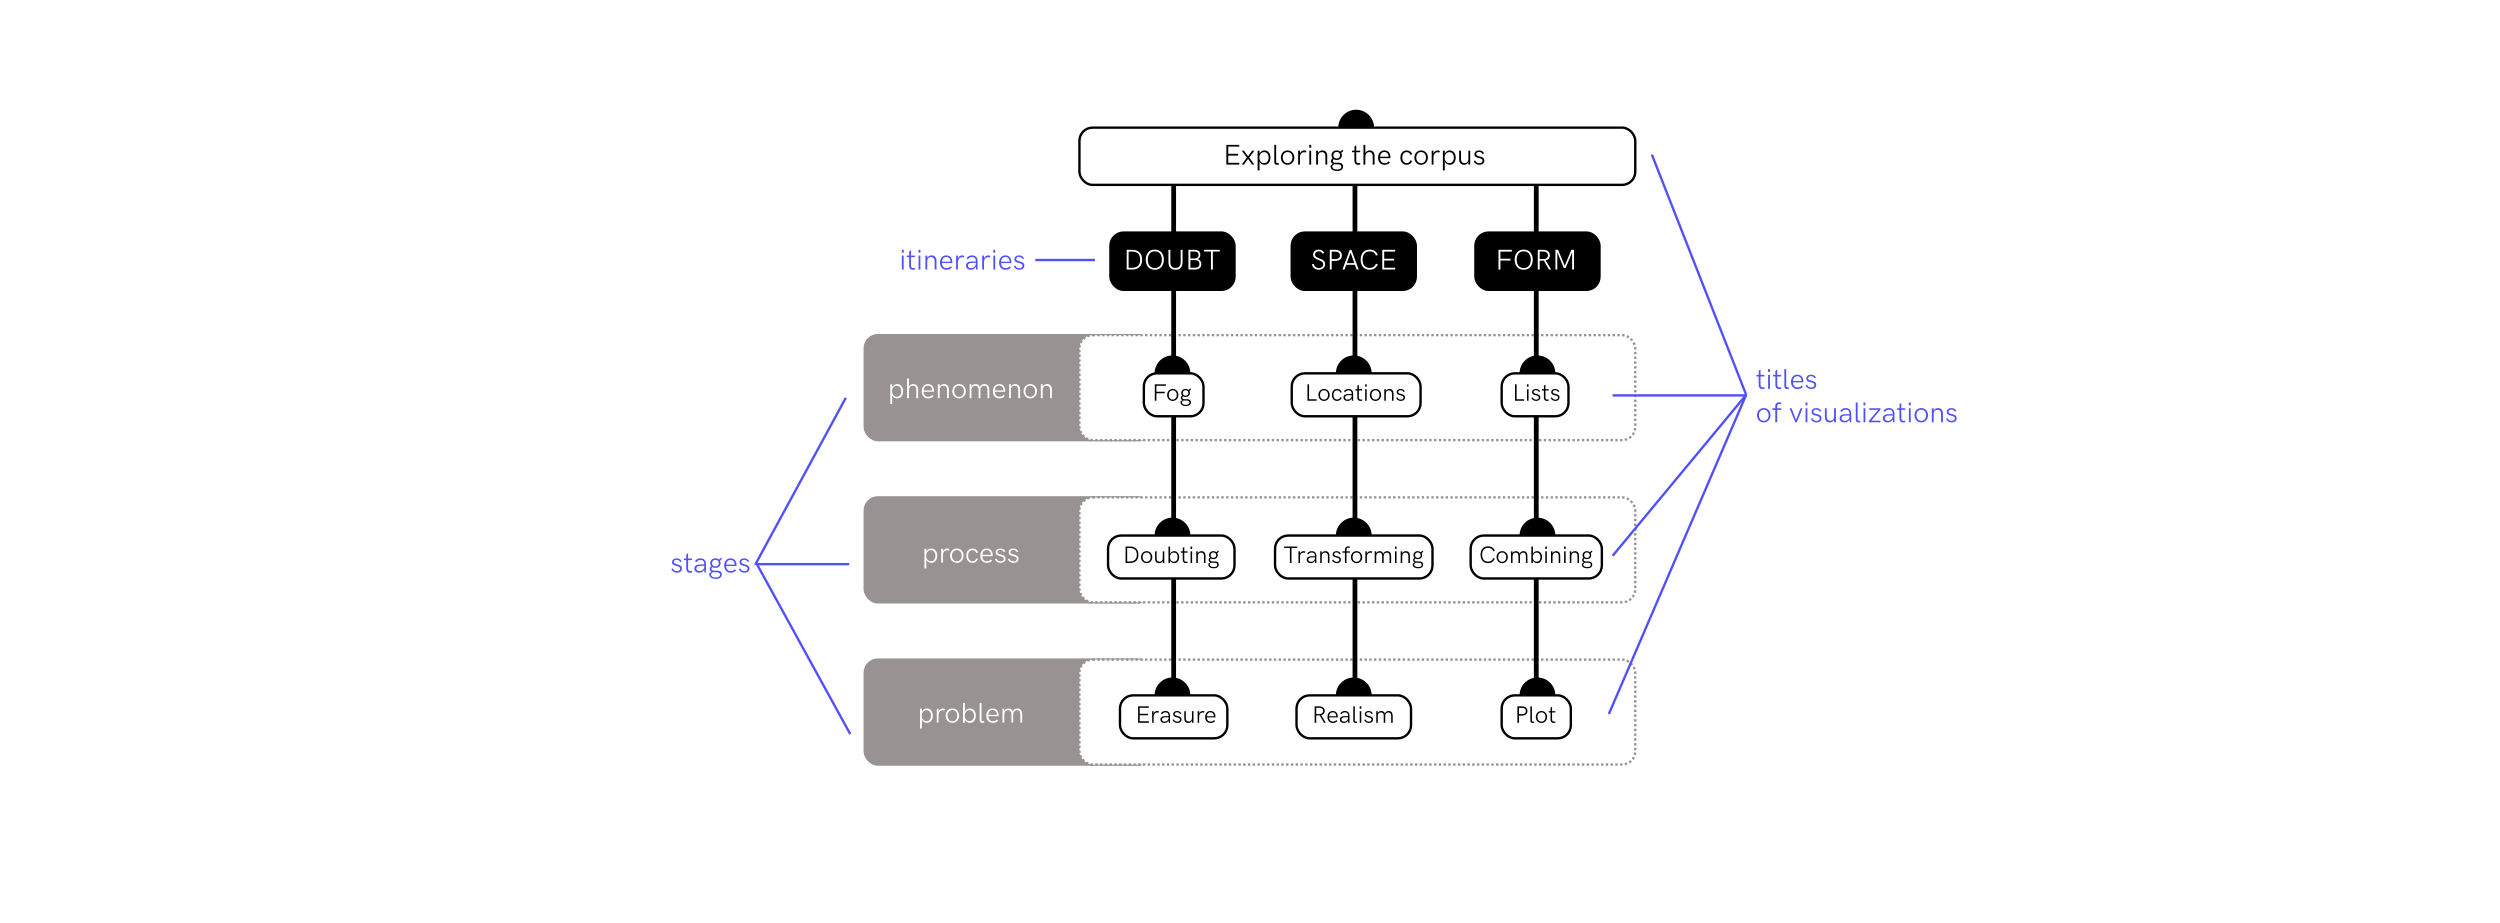 <svg width="1048" height="387" viewBox="0 0 1048 387" fill="none" xmlns="http://www.w3.org/2000/svg">
<rect width="1048" height="387" fill="white"/>
<circle cx="568.5" cy="53.5" r="7.5" fill="black"/>
<rect x="452.5" y="53.5" width="233" height="24" rx="5.5" fill="white" stroke="black"/>
<path d="M514.089 69V60.721H519.503V61.465H514.891V64.471H519.04V65.215H514.891V68.238H519.503V69H514.089ZM520.522 69L522.673 66.059L520.522 63.147H521.466L523.182 65.525L524.893 63.147H525.843L523.692 66.059L525.848 69H524.899L523.182 66.598L521.471 69H520.522ZM527.196 71.426V63.147H527.993V64.441C528.362 63.574 529.171 63.053 530.096 63.053C531.667 63.053 532.575 64.418 532.575 66.076C532.575 67.74 531.667 69.088 530.085 69.088C529.153 69.088 528.362 68.566 527.993 67.711V71.426H527.196ZM529.915 68.385C531.139 68.385 531.796 67.371 531.796 66.076C531.796 64.775 531.139 63.773 529.915 63.773C528.696 63.773 527.928 64.764 527.928 66.076C527.928 67.389 528.696 68.385 529.915 68.385ZM535.264 69.088C534.432 69.088 534.186 68.59 534.186 67.764V60.721H534.96V67.564C534.96 68.016 535.018 68.391 535.604 68.391C535.727 68.391 535.903 68.367 536.079 68.332L536.091 68.994C535.833 69.047 535.516 69.088 535.264 69.088ZM539.747 69.088C538.083 69.088 536.923 67.746 536.923 66.059C536.923 64.389 538.083 63.053 539.747 63.053C541.417 63.053 542.594 64.389 542.594 66.059C542.594 67.74 541.417 69.088 539.747 69.088ZM539.747 68.414C541.024 68.414 541.792 67.353 541.792 66.059C541.792 64.769 541.024 63.732 539.747 63.732C538.481 63.732 537.725 64.764 537.725 66.059C537.725 67.359 538.481 68.414 539.747 68.414ZM544.188 69V63.147H544.944V64.371C545.237 63.469 546.051 63.053 546.749 63.053C547.077 63.053 547.411 63.147 547.663 63.334L547.311 63.978C547.106 63.867 546.878 63.809 546.643 63.809C545.864 63.809 544.938 64.424 544.938 66.012V69H544.188ZM548.846 61.922V60.721H549.655V61.922H548.846ZM548.864 69V63.147H549.632V69H548.864ZM551.735 69V63.147H552.509V64.143C552.878 63.428 553.569 63.053 554.343 63.053C555.708 63.053 556.352 64.025 556.376 65.291V69H555.602V65.473C555.602 64.406 555.098 63.773 554.137 63.773C553.147 63.773 552.509 64.4 552.509 65.537V69H551.735ZM561.169 68.227C562.264 68.227 563.026 68.754 563.026 69.82C563.026 70.945 562.159 71.678 560.553 71.678C558.925 71.678 557.764 70.992 557.764 69.738C557.764 69.598 557.782 69.469 557.817 69.346L558.737 68.713C558.321 68.519 557.975 68.144 557.964 67.541C557.952 67.096 558.145 66.686 558.608 66.346C558.321 66.006 558.157 65.566 558.157 65.068C558.157 63.885 559.089 63.053 560.343 63.053C560.952 63.053 561.462 63.246 561.837 63.574L562.733 62.783L563.132 63.287L562.241 64.061C562.417 64.359 562.51 64.717 562.51 65.098C562.51 66.293 561.573 67.078 560.337 67.078C559.856 67.078 559.423 66.961 559.077 66.744C558.778 66.967 558.678 67.201 558.69 67.471C558.702 68.051 559.218 68.227 559.856 68.227H561.169ZM560.354 63.68C559.493 63.68 558.93 64.277 558.93 65.08C558.93 65.883 559.481 66.451 560.348 66.451C561.216 66.451 561.76 65.889 561.76 65.086C561.76 64.272 561.216 63.68 560.354 63.68ZM560.507 71.068C561.52 71.068 562.282 70.723 562.282 69.885C562.282 69.228 561.79 68.883 560.87 68.883H559.481C559.399 68.883 559.311 68.877 559.223 68.865L558.491 69.562V69.727C558.491 70.383 558.907 71.068 560.507 71.068ZM569.36 69.088C568.323 69.088 567.766 68.478 567.766 67.359V63.803H566.794V63.147H567.778V61.453L568.54 60.885V63.147H570.18V63.803H568.54V67.236C568.54 68.062 568.868 68.402 569.489 68.402C569.747 68.402 570.01 68.326 570.175 68.262L570.186 68.971C570.005 69.029 569.688 69.088 569.36 69.088ZM571.563 69V60.721H572.348V64.143C572.718 63.428 573.397 63.053 574.171 63.053C575.536 63.053 576.192 64.025 576.216 65.291V69H575.43V65.473C575.43 64.43 575.02 63.762 573.995 63.762C572.952 63.762 572.348 64.541 572.348 65.66V69H571.563ZM580.417 69.088C578.653 69.088 577.686 67.781 577.686 66.1C577.686 64.447 578.618 63.053 580.323 63.053C582.233 63.053 582.86 64.6 582.86 65.76C582.86 65.959 582.843 66.193 582.819 66.281H578.507C578.565 67.588 579.245 68.385 580.423 68.385C581.126 68.385 581.612 68.191 582.139 67.641L582.678 68.115C582.022 68.801 581.36 69.088 580.417 69.088ZM578.507 65.707H582.087C582.093 65.584 582.093 65.455 582.075 65.338C582.005 64.547 581.477 63.715 580.317 63.715C579.251 63.715 578.606 64.535 578.507 65.707ZM589.68 69.088C587.999 69.088 587.044 67.74 587.044 66.082C587.044 64.547 587.911 63.053 589.669 63.053C590.735 63.053 591.591 63.609 592.024 64.664L591.286 64.951C591.01 64.219 590.419 63.762 589.669 63.762C588.409 63.762 587.829 64.893 587.829 66.082C587.829 67.289 588.409 68.385 589.675 68.385C590.436 68.385 591.022 67.934 591.257 67.207L591.966 67.477C591.608 68.496 590.759 69.088 589.68 69.088ZM595.727 69.088C594.063 69.088 592.903 67.746 592.903 66.059C592.903 64.389 594.063 63.053 595.727 63.053C597.397 63.053 598.575 64.389 598.575 66.059C598.575 67.74 597.397 69.088 595.727 69.088ZM595.727 68.414C597.005 68.414 597.772 67.353 597.772 66.059C597.772 64.769 597.005 63.732 595.727 63.732C594.462 63.732 593.706 64.764 593.706 66.059C593.706 67.359 594.462 68.414 595.727 68.414ZM600.169 69V63.147H600.925V64.371C601.218 63.469 602.032 63.053 602.729 63.053C603.057 63.053 603.391 63.147 603.643 63.334L603.292 63.978C603.087 63.867 602.858 63.809 602.624 63.809C601.844 63.809 600.919 64.424 600.919 66.012V69H600.169ZM604.856 71.426V63.147H605.653V64.441C606.022 63.574 606.831 63.053 607.757 63.053C609.327 63.053 610.235 64.418 610.235 66.076C610.235 67.74 609.327 69.088 607.745 69.088C606.813 69.088 606.022 68.566 605.653 67.711V71.426H604.856ZM607.575 68.385C608.8 68.385 609.456 67.371 609.456 66.076C609.456 64.775 608.8 63.773 607.575 63.773C606.356 63.773 605.589 64.764 605.589 66.076C605.589 67.389 606.356 68.385 607.575 68.385ZM613.71 69.088C612.339 69.088 611.706 68.115 611.682 66.85V63.147H612.45V66.674C612.45 67.74 612.954 68.367 613.915 68.367C614.899 68.367 615.544 67.746 615.544 66.603V63.147H616.311V69H615.544V68.004C615.18 68.719 614.483 69.088 613.71 69.088ZM620.155 69.088C619.001 69.088 618.081 68.438 617.782 67.547L618.409 67.272C618.632 67.898 619.212 68.438 620.12 68.438C621.005 68.438 621.473 67.975 621.473 67.359C621.473 65.772 618.075 66.779 618.075 64.664C618.075 63.621 618.96 63.053 620.079 63.053C621.005 63.053 621.725 63.504 622.135 64.277L621.538 64.6C621.257 64.072 620.77 63.68 620.055 63.68C619.3 63.68 618.819 64.043 618.819 64.564C618.819 66.018 622.235 65.08 622.235 67.324C622.235 68.496 621.298 69.088 620.155 69.088Z" fill="black"/>
<rect x="362" y="140" width="121.042" height="45" rx="6" fill="#989292"/>
<rect x="452.5" y="140.5" width="233" height="44" rx="5.5" fill="white" stroke="#989292" stroke-dasharray="1 1"/>
<path d="M373.209 169.363V161.084H374.006V162.379C374.375 161.512 375.184 160.99 376.109 160.99C377.68 160.99 378.588 162.355 378.588 164.014C378.588 165.678 377.68 167.025 376.098 167.025C375.166 167.025 374.375 166.504 374.006 165.648V169.363H373.209ZM375.928 166.322C377.152 166.322 377.809 165.309 377.809 164.014C377.809 162.713 377.152 161.711 375.928 161.711C374.709 161.711 373.941 162.701 373.941 164.014C373.941 165.326 374.709 166.322 375.928 166.322ZM380.24 166.938V158.658H381.025V162.08C381.395 161.365 382.074 160.99 382.848 160.99C384.213 160.99 384.869 161.963 384.893 163.229V166.938H384.107V163.41C384.107 162.367 383.697 161.699 382.672 161.699C381.629 161.699 381.025 162.479 381.025 163.598V166.938H380.24ZM389.094 167.025C387.33 167.025 386.363 165.719 386.363 164.037C386.363 162.385 387.295 160.99 389 160.99C390.91 160.99 391.537 162.537 391.537 163.697C391.537 163.896 391.52 164.131 391.496 164.219H387.184C387.242 165.525 387.922 166.322 389.1 166.322C389.803 166.322 390.289 166.129 390.816 165.578L391.355 166.053C390.699 166.738 390.037 167.025 389.094 167.025ZM387.184 163.645H390.764C390.77 163.521 390.77 163.393 390.752 163.275C390.682 162.484 390.154 161.652 388.994 161.652C387.928 161.652 387.283 162.473 387.184 163.645ZM393.131 166.938V161.084H393.904V162.08C394.273 161.365 394.965 160.99 395.738 160.99C397.104 160.99 397.748 161.963 397.771 163.229V166.938H396.998V163.41C396.998 162.344 396.494 161.711 395.533 161.711C394.543 161.711 393.904 162.338 393.904 163.475V166.938H393.131ZM402.025 167.025C400.361 167.025 399.201 165.684 399.201 163.996C399.201 162.326 400.361 160.99 402.025 160.99C403.695 160.99 404.873 162.326 404.873 163.996C404.873 165.678 403.695 167.025 402.025 167.025ZM402.025 166.352C403.303 166.352 404.07 165.291 404.07 163.996C404.07 162.707 403.303 161.67 402.025 161.67C400.76 161.67 400.004 162.701 400.004 163.996C400.004 165.297 400.76 166.352 402.025 166.352ZM406.473 166.938L406.467 161.084H407.217V162.104C407.539 161.354 408.195 160.99 408.98 160.99C409.842 160.99 410.521 161.389 410.785 162.285C411.131 161.43 411.852 160.99 412.719 160.99C414.125 160.99 414.734 162.016 414.734 163.516V166.938H413.961V163.609C413.961 162.396 413.574 161.717 412.578 161.717C411.605 161.717 410.99 162.449 410.99 163.469V166.938H410.217V163.398C410.217 162.361 409.801 161.717 408.84 161.717C407.861 161.717 407.246 162.449 407.246 163.469V166.938H406.473ZM418.941 167.025C417.178 167.025 416.211 165.719 416.211 164.037C416.211 162.385 417.143 160.99 418.848 160.99C420.758 160.99 421.385 162.537 421.385 163.697C421.385 163.896 421.367 164.131 421.344 164.219H417.031C417.09 165.525 417.77 166.322 418.947 166.322C419.65 166.322 420.137 166.129 420.664 165.578L421.203 166.053C420.547 166.738 419.885 167.025 418.941 167.025ZM417.031 163.645H420.611C420.617 163.521 420.617 163.393 420.6 163.275C420.529 162.484 420.002 161.652 418.842 161.652C417.775 161.652 417.131 162.473 417.031 163.645ZM422.979 166.938V161.084H423.752V162.08C424.121 161.365 424.812 160.99 425.586 160.99C426.951 160.99 427.596 161.963 427.619 163.229V166.938H426.846V163.41C426.846 162.344 426.342 161.711 425.381 161.711C424.391 161.711 423.752 162.338 423.752 163.475V166.938H422.979ZM431.873 167.025C430.209 167.025 429.049 165.684 429.049 163.996C429.049 162.326 430.209 160.99 431.873 160.99C433.543 160.99 434.721 162.326 434.721 163.996C434.721 165.678 433.543 167.025 431.873 167.025ZM431.873 166.352C433.15 166.352 433.918 165.291 433.918 163.996C433.918 162.707 433.15 161.67 431.873 161.67C430.607 161.67 429.852 162.701 429.852 163.996C429.852 165.297 430.607 166.352 431.873 166.352ZM436.314 166.938V161.084H437.088V162.08C437.457 161.365 438.148 160.99 438.922 160.99C440.287 160.99 440.932 161.963 440.955 163.229V166.938H440.182V163.41C440.182 162.344 439.678 161.711 438.717 161.711C437.727 161.711 437.088 162.338 437.088 163.475V166.938H436.314Z" fill="white"/>
<rect x="362" y="276" width="121.042" height="45" rx="6" fill="#989292"/>
<rect x="452.5" y="276.5" width="233" height="44" rx="5.5" fill="white" stroke="#989292" stroke-dasharray="1 1"/>
<path d="M385.666 305.363V297.084H386.463V298.379C386.832 297.512 387.641 296.99 388.566 296.99C390.137 296.99 391.045 298.355 391.045 300.014C391.045 301.678 390.137 303.025 388.555 303.025C387.623 303.025 386.832 302.504 386.463 301.648V305.363H385.666ZM388.385 302.322C389.609 302.322 390.266 301.309 390.266 300.014C390.266 298.713 389.609 297.711 388.385 297.711C387.166 297.711 386.398 298.701 386.398 300.014C386.398 301.326 387.166 302.322 388.385 302.322ZM392.686 302.938V297.084H393.441V298.309C393.734 297.406 394.549 296.99 395.246 296.99C395.574 296.99 395.908 297.084 396.16 297.271L395.809 297.916C395.604 297.805 395.375 297.746 395.141 297.746C394.361 297.746 393.436 298.361 393.436 299.949V302.938H392.686ZM399.236 303.025C397.572 303.025 396.412 301.684 396.412 299.996C396.412 298.326 397.572 296.99 399.236 296.99C400.906 296.99 402.084 298.326 402.084 299.996C402.084 301.678 400.906 303.025 399.236 303.025ZM399.236 302.352C400.514 302.352 401.281 301.291 401.281 299.996C401.281 298.707 400.514 297.67 399.236 297.67C397.971 297.67 397.215 298.701 397.215 299.996C397.215 301.297 397.971 302.352 399.236 302.352ZM406.59 303.025C405.664 303.025 404.855 302.504 404.486 301.643V302.938H403.689V294.658H404.486V298.373C404.855 297.512 405.646 296.99 406.578 296.99C408.16 296.99 409.068 298.344 409.068 300.002C409.068 301.666 408.16 303.025 406.59 303.025ZM406.408 302.305C407.633 302.305 408.289 301.303 408.289 300.002C408.289 298.707 407.633 297.699 406.408 297.699C405.189 297.699 404.422 298.695 404.422 300.002C404.422 301.32 405.189 302.305 406.408 302.305ZM411.758 303.025C410.926 303.025 410.68 302.527 410.68 301.701V294.658H411.453V301.502C411.453 301.953 411.512 302.328 412.098 302.328C412.221 302.328 412.396 302.305 412.572 302.27L412.584 302.932C412.326 302.984 412.01 303.025 411.758 303.025ZM416.188 303.025C414.424 303.025 413.457 301.719 413.457 300.037C413.457 298.385 414.389 296.99 416.094 296.99C418.004 296.99 418.631 298.537 418.631 299.697C418.631 299.896 418.613 300.131 418.59 300.219H414.277C414.336 301.525 415.016 302.322 416.193 302.322C416.896 302.322 417.383 302.129 417.91 301.578L418.449 302.053C417.793 302.738 417.131 303.025 416.188 303.025ZM414.277 299.645H417.857C417.863 299.521 417.863 299.393 417.846 299.275C417.775 298.484 417.248 297.652 416.088 297.652C415.021 297.652 414.377 298.473 414.277 299.645ZM420.23 302.938L420.225 297.084H420.975V298.104C421.297 297.354 421.953 296.99 422.738 296.99C423.6 296.99 424.279 297.389 424.543 298.285C424.889 297.43 425.609 296.99 426.477 296.99C427.883 296.99 428.492 298.016 428.492 299.516V302.938H427.719V299.609C427.719 298.396 427.332 297.717 426.336 297.717C425.363 297.717 424.748 298.449 424.748 299.469V302.938H423.975V299.398C423.975 298.361 423.559 297.717 422.598 297.717C421.619 297.717 421.004 298.449 421.004 299.469V302.938H420.23Z" fill="white"/>
<rect x="362" y="208" width="121.042" height="45" rx="6" fill="#989292"/>
<rect x="452.5" y="208.5" width="233" height="44" rx="5.5" fill="white" stroke="#989292" stroke-dasharray="1 1"/>
<path d="M387.518 238.301V230.021H388.314V231.316C388.684 230.449 389.492 229.928 390.418 229.928C391.988 229.928 392.896 231.293 392.896 232.951C392.896 234.615 391.988 235.963 390.406 235.963C389.475 235.963 388.684 235.441 388.314 234.586V238.301H387.518ZM390.236 235.26C391.461 235.26 392.117 234.246 392.117 232.951C392.117 231.65 391.461 230.648 390.236 230.648C389.018 230.648 388.25 231.639 388.25 232.951C388.25 234.264 389.018 235.26 390.236 235.26ZM394.537 235.875V230.021H395.293V231.246C395.586 230.344 396.4 229.928 397.098 229.928C397.426 229.928 397.76 230.021 398.012 230.209L397.66 230.854C397.455 230.742 397.227 230.684 396.992 230.684C396.213 230.684 395.287 231.299 395.287 232.887V235.875H394.537ZM401.088 235.963C399.424 235.963 398.264 234.621 398.264 232.934C398.264 231.264 399.424 229.928 401.088 229.928C402.758 229.928 403.936 231.264 403.936 232.934C403.936 234.615 402.758 235.963 401.088 235.963ZM401.088 235.289C402.365 235.289 403.133 234.229 403.133 232.934C403.133 231.645 402.365 230.607 401.088 230.607C399.822 230.607 399.066 231.639 399.066 232.934C399.066 234.234 399.822 235.289 401.088 235.289ZM407.686 235.963C406.004 235.963 405.049 234.615 405.049 232.957C405.049 231.422 405.916 229.928 407.674 229.928C408.74 229.928 409.596 230.484 410.029 231.539L409.291 231.826C409.016 231.094 408.424 230.637 407.674 230.637C406.414 230.637 405.834 231.768 405.834 232.957C405.834 234.164 406.414 235.26 407.68 235.26C408.441 235.26 409.027 234.809 409.262 234.082L409.971 234.352C409.613 235.371 408.764 235.963 407.686 235.963ZM413.68 235.963C411.916 235.963 410.949 234.656 410.949 232.975C410.949 231.322 411.881 229.928 413.586 229.928C415.496 229.928 416.123 231.475 416.123 232.635C416.123 232.834 416.105 233.068 416.082 233.156H411.77C411.828 234.463 412.508 235.26 413.686 235.26C414.389 235.26 414.875 235.066 415.402 234.516L415.941 234.99C415.285 235.676 414.623 235.963 413.68 235.963ZM411.77 232.582H415.35C415.355 232.459 415.355 232.33 415.338 232.213C415.268 231.422 414.74 230.59 413.58 230.59C412.514 230.59 411.869 231.41 411.77 232.582ZM419.457 235.963C418.303 235.963 417.383 235.312 417.084 234.422L417.711 234.146C417.934 234.773 418.514 235.312 419.422 235.312C420.307 235.312 420.775 234.85 420.775 234.234C420.775 232.646 417.377 233.654 417.377 231.539C417.377 230.496 418.262 229.928 419.381 229.928C420.307 229.928 421.027 230.379 421.438 231.152L420.84 231.475C420.559 230.947 420.072 230.555 419.357 230.555C418.602 230.555 418.121 230.918 418.121 231.439C418.121 232.893 421.537 231.955 421.537 234.199C421.537 235.371 420.6 235.963 419.457 235.963ZM424.895 235.963C423.74 235.963 422.82 235.312 422.521 234.422L423.148 234.146C423.371 234.773 423.951 235.312 424.859 235.312C425.744 235.312 426.213 234.85 426.213 234.234C426.213 232.646 422.814 233.654 422.814 231.539C422.814 230.496 423.699 229.928 424.818 229.928C425.744 229.928 426.465 230.379 426.875 231.152L426.277 231.475C425.996 230.947 425.51 230.555 424.795 230.555C424.039 230.555 423.559 230.918 423.559 231.439C423.559 232.893 426.975 231.955 426.975 234.199C426.975 235.371 426.037 235.963 424.895 235.963Z" fill="white"/>
<line x1="492" y1="297" x2="492" y2="78" stroke="black" stroke-width="2"/>
<circle cx="491.5" cy="156.5" r="7.5" fill="black"/>
<circle cx="491.5" cy="224.5" r="7.5" fill="black"/>
<circle cx="491.5" cy="291.5" r="7.5" fill="black"/>
<line x1="568" y1="297" x2="568" y2="78" stroke="black" stroke-width="2"/>
<circle cx="567.5" cy="156.5" r="7.5" fill="black"/>
<circle cx="567.5" cy="224.5" r="7.5" fill="black"/>
<circle cx="567.5" cy="291.5" r="7.5" fill="black"/>
<line x1="644" y1="297" x2="644" y2="78" stroke="black" stroke-width="2"/>
<circle cx="644.5" cy="156.5" r="7.5" fill="black"/>
<circle cx="644.5" cy="224.5" r="7.5" fill="black"/>
<circle cx="644.5" cy="291.5" r="7.5" fill="black"/>
<rect x="465" y="97" width="53" height="25" rx="6" fill="black"/>
<path d="M472.312 113V104.721H474.545C477.287 104.721 478.77 106.227 478.77 108.922C478.77 111.512 477.252 113 474.533 113H472.312ZM473.115 112.256H474.463C476.666 112.256 477.967 111.189 477.967 108.893C477.967 106.584 476.854 105.465 474.533 105.465H473.115V112.256ZM484.09 113.088C481.512 113.088 480.299 111.113 480.299 108.857C480.299 106.602 481.512 104.633 484.09 104.633C486.686 104.633 487.893 106.602 487.893 108.857C487.893 111.113 486.686 113.088 484.09 113.088ZM484.09 112.367C486.17 112.367 487.049 110.756 487.049 108.857C487.049 106.965 486.17 105.348 484.09 105.348C482.027 105.348 481.143 106.965 481.143 108.857C481.143 110.756 482.027 112.367 484.09 112.367ZM492.768 113.088C490.775 113.088 489.814 111.887 489.814 109.895V104.721H490.617V109.807C490.617 111.418 491.256 112.309 492.768 112.309C494.291 112.309 494.936 111.406 494.936 109.777V104.721H495.738V109.83C495.738 111.869 494.766 113.088 492.768 113.088ZM498.199 113V104.721H500.707C502.096 104.721 503.186 105.354 503.186 106.848C503.186 107.691 502.688 108.365 502.066 108.617C502.98 108.84 503.59 109.678 503.59 110.709C503.59 112.197 502.494 113 500.947 113H498.199ZM499.002 108.348H500.959C501.773 108.348 502.441 107.844 502.441 106.895C502.441 105.939 501.809 105.453 500.719 105.453H499.002V108.348ZM499.002 112.232H500.959C502.16 112.232 502.799 111.693 502.799 110.621C502.799 109.684 502.189 109.051 501.17 109.051H499.002V112.232ZM507.633 113V105.447H504.744V104.721H511.324V105.447H508.436V113H507.633Z" fill="white"/>
<rect x="541" y="97" width="53" height="25" rx="6" fill="black"/>
<path d="M552.84 113.076C551.41 113.076 550.197 112.273 549.951 110.803L550.748 110.604C550.912 111.752 551.744 112.355 552.852 112.355C553.971 112.355 554.697 111.688 554.697 110.791C554.697 108.617 550.443 109.326 550.443 106.742C550.443 105.453 551.486 104.633 552.787 104.633C553.801 104.633 554.604 105.037 555.131 105.963L554.463 106.379C554.082 105.688 553.525 105.348 552.758 105.348C551.896 105.348 551.246 105.922 551.246 106.707C551.246 108.676 555.5 107.996 555.5 110.727C555.5 112.145 554.34 113.076 552.84 113.076ZM557.445 113V104.721H559.719C561.389 104.721 562.502 105.582 562.502 107.064C562.502 108.547 561.406 109.379 559.719 109.379H558.242V113H557.445ZM558.242 108.617H559.719C561.043 108.617 561.705 108.066 561.705 107.064C561.705 106.062 561.02 105.477 559.719 105.477H558.242V108.617ZM562.748 113L565.824 104.721H566.498L569.568 113H568.695L567.992 111.002H564.342L563.627 113H562.748ZM564.594 110.305H567.74L566.164 105.846L564.594 110.305ZM574.139 113.088C571.666 113.088 570.389 111.301 570.389 108.846C570.389 106.391 571.666 104.621 574.186 104.621C575.826 104.621 576.951 105.383 577.561 106.859L576.805 107.164C576.389 105.928 575.51 105.395 574.18 105.395C572.182 105.395 571.186 106.754 571.186 108.816C571.186 110.791 572.064 112.32 574.139 112.32C575.439 112.32 576.301 111.764 576.822 110.527L577.572 110.832C576.922 112.309 575.756 113.088 574.139 113.088ZM579.453 113V104.721H584.867V105.465H580.256V108.471H584.404V109.215H580.256V112.238H584.867V113H579.453Z" fill="white"/>
<rect x="618" y="97" width="53" height="25" rx="6" fill="black"/>
<path d="M628.168 113V104.721H633.764V105.465H628.971V108.471H633.178V109.215H628.971V113H628.168ZM638.738 113.088C636.16 113.088 634.947 111.113 634.947 108.857C634.947 106.602 636.16 104.633 638.738 104.633C641.334 104.633 642.541 106.602 642.541 108.857C642.541 111.113 641.334 113.088 638.738 113.088ZM638.738 112.367C640.818 112.367 641.697 110.756 641.697 108.857C641.697 106.965 640.818 105.348 638.738 105.348C636.676 105.348 635.791 106.965 635.791 108.857C635.791 110.756 636.676 112.367 638.738 112.367ZM644.633 113V104.721H646.953C648.547 104.721 649.707 105.553 649.707 107.029C649.707 108.148 649.027 108.904 647.955 109.162L650.246 113H649.332L647.17 109.244C647 109.256 646.807 109.262 646.613 109.262H645.436V113H644.633ZM645.441 108.594H647.018C648.225 108.576 648.904 108.025 648.904 107.041C648.904 106.033 648.172 105.447 646.959 105.447H645.441V108.594ZM658.713 104.721H659.82V113H659.047V105.775L656.322 112.32H655.537L652.812 105.764V113H652.039V104.721H653.152L655.936 111.424L658.713 104.721Z" fill="white"/>
<rect x="479.5" y="156.5" width="25" height="18" rx="5.5" fill="white" stroke="black"/>
<path d="M484.094 168V161.101H488.757V161.721H484.763V164.226H488.269V164.846H484.763V168H484.094ZM491.608 168.073C490.222 168.073 489.255 166.955 489.255 165.549C489.255 164.157 490.222 163.044 491.608 163.044C493 163.044 493.982 164.157 493.982 165.549C493.982 166.95 493 168.073 491.608 168.073ZM491.608 167.512C492.673 167.512 493.313 166.628 493.313 165.549C493.313 164.475 492.673 163.61 491.608 163.61C490.554 163.61 489.924 164.47 489.924 165.549C489.924 166.633 490.554 167.512 491.608 167.512ZM497.683 167.355C498.596 167.355 499.231 167.795 499.231 168.684C499.231 169.621 498.508 170.231 497.17 170.231C495.813 170.231 494.846 169.66 494.846 168.615C494.846 168.498 494.86 168.391 494.89 168.288L495.656 167.761C495.31 167.6 495.022 167.287 495.012 166.784C495.002 166.413 495.163 166.071 495.549 165.788C495.31 165.505 495.173 165.139 495.173 164.724C495.173 163.737 495.949 163.044 496.994 163.044C497.502 163.044 497.927 163.205 498.239 163.479L498.986 162.819L499.318 163.239L498.576 163.884C498.723 164.133 498.801 164.431 498.801 164.748C498.801 165.744 498.02 166.398 496.989 166.398C496.589 166.398 496.228 166.301 495.94 166.12C495.69 166.306 495.607 166.501 495.617 166.726C495.627 167.209 496.057 167.355 496.589 167.355H497.683ZM497.004 163.566C496.286 163.566 495.817 164.064 495.817 164.733C495.817 165.402 496.276 165.876 496.999 165.876C497.722 165.876 498.176 165.407 498.176 164.738C498.176 164.06 497.722 163.566 497.004 163.566ZM497.131 169.724C497.976 169.724 498.61 169.436 498.61 168.737C498.61 168.19 498.2 167.902 497.434 167.902H496.276C496.208 167.902 496.135 167.897 496.062 167.888L495.451 168.469V168.605C495.451 169.152 495.798 169.724 497.131 169.724Z" fill="black"/>
<rect x="541.5" y="156.5" width="54" height="18" rx="5.5" fill="white" stroke="black"/>
<path d="M548.094 168V161.101H548.763V167.365H551.922V168H548.094ZM555.023 168.073C553.636 168.073 552.669 166.955 552.669 165.549C552.669 164.157 553.636 163.044 555.023 163.044C556.414 163.044 557.396 164.157 557.396 165.549C557.396 166.95 556.414 168.073 555.023 168.073ZM555.023 167.512C556.087 167.512 556.727 166.628 556.727 165.549C556.727 164.475 556.087 163.61 555.023 163.61C553.968 163.61 553.338 164.47 553.338 165.549C553.338 166.633 553.968 167.512 555.023 167.512ZM560.521 168.073C559.119 168.073 558.323 166.95 558.323 165.568C558.323 164.289 559.046 163.044 560.511 163.044C561.399 163.044 562.112 163.508 562.474 164.387L561.858 164.626C561.629 164.016 561.136 163.635 560.511 163.635C559.461 163.635 558.978 164.577 558.978 165.568C558.978 166.574 559.461 167.487 560.516 167.487C561.15 167.487 561.639 167.111 561.834 166.506L562.425 166.73C562.127 167.58 561.419 168.073 560.521 168.073ZM565.291 163.044C566.541 163.044 567.234 163.796 567.234 165.021V168H566.697L566.653 167.009C566.287 167.717 565.608 168.073 564.881 168.073C563.89 168.073 563.196 167.521 563.196 166.584C563.196 165.593 563.982 165.192 565.242 165.192H566.648V165.134C566.648 164.104 566.273 163.615 565.296 163.615C564.647 163.615 564.217 163.908 563.88 164.411L563.387 164.05C563.86 163.396 564.427 163.044 565.291 163.044ZM565.003 167.521C565.853 167.521 566.424 166.97 566.648 166.169V165.671H565.276C564.315 165.671 563.856 166.018 563.856 166.604C563.856 167.16 564.271 167.521 565.003 167.521ZM570.315 168.073C569.451 168.073 568.987 167.565 568.987 166.633V163.669H568.177V163.122H568.997V161.711L569.632 161.237V163.122H570.999V163.669H569.632V166.53C569.632 167.219 569.905 167.502 570.423 167.502C570.638 167.502 570.857 167.438 570.994 167.385L571.004 167.976C570.853 168.024 570.589 168.073 570.315 168.073ZM572.264 162.102V161.101H572.938V162.102H572.264ZM572.278 168V163.122H572.918V168H572.278ZM576.595 168.073C575.208 168.073 574.241 166.955 574.241 165.549C574.241 164.157 575.208 163.044 576.595 163.044C577.986 163.044 578.968 164.157 578.968 165.549C578.968 166.95 577.986 168.073 576.595 168.073ZM576.595 167.512C577.659 167.512 578.299 166.628 578.299 165.549C578.299 164.475 577.659 163.61 576.595 163.61C575.54 163.61 574.91 164.47 574.91 165.549C574.91 166.633 575.54 167.512 576.595 167.512ZM580.296 168V163.122H580.94V163.952C581.248 163.356 581.824 163.044 582.469 163.044C583.607 163.044 584.144 163.854 584.163 164.909V168H583.519V165.061C583.519 164.172 583.099 163.645 582.298 163.645C581.473 163.645 580.94 164.167 580.94 165.114V168H580.296ZM587.234 168.073C586.273 168.073 585.506 167.531 585.257 166.789L585.779 166.56C585.965 167.082 586.448 167.531 587.205 167.531C587.942 167.531 588.333 167.146 588.333 166.633C588.333 165.31 585.501 166.149 585.501 164.387C585.501 163.518 586.238 163.044 587.171 163.044C587.942 163.044 588.543 163.42 588.885 164.064L588.387 164.333C588.152 163.894 587.747 163.566 587.151 163.566C586.522 163.566 586.121 163.869 586.121 164.304C586.121 165.515 588.968 164.733 588.968 166.604C588.968 167.58 588.187 168.073 587.234 168.073Z" fill="black"/>
<rect x="629.5" y="156.5" width="28" height="18" rx="5.5" fill="white" stroke="black"/>
<path d="M635.094 168V161.101H635.763V167.365H638.922V168H635.094ZM640.104 162.102V161.101H640.777V162.102H640.104ZM640.118 168V163.122H640.758V168H640.118ZM643.961 168.073C642.999 168.073 642.232 167.531 641.983 166.789L642.506 166.56C642.691 167.082 643.175 167.531 643.932 167.531C644.669 167.531 645.06 167.146 645.06 166.633C645.06 165.31 642.228 166.149 642.228 164.387C642.228 163.518 642.965 163.044 643.897 163.044C644.669 163.044 645.27 163.42 645.611 164.064L645.113 164.333C644.879 163.894 644.474 163.566 643.878 163.566C643.248 163.566 642.848 163.869 642.848 164.304C642.848 165.515 645.694 164.733 645.694 166.604C645.694 167.58 644.913 168.073 643.961 168.073ZM648.526 168.073C647.662 168.073 647.198 167.565 647.198 166.633V163.669H646.388V163.122H647.208V161.711L647.843 161.237V163.122H649.21V163.669H647.843V166.53C647.843 167.219 648.116 167.502 648.634 167.502C648.849 167.502 649.068 167.438 649.205 167.385L649.215 167.976C649.063 168.024 648.8 168.073 648.526 168.073ZM652.018 168.073C651.056 168.073 650.289 167.531 650.04 166.789L650.562 166.56C650.748 167.082 651.231 167.531 651.988 167.531C652.726 167.531 653.116 167.146 653.116 166.633C653.116 165.31 650.284 166.149 650.284 164.387C650.284 163.518 651.021 163.044 651.954 163.044C652.726 163.044 653.326 163.42 653.668 164.064L653.17 164.333C652.936 163.894 652.53 163.566 651.935 163.566C651.305 163.566 650.904 163.869 650.904 164.304C650.904 165.515 653.751 164.733 653.751 166.604C653.751 167.58 652.97 168.073 652.018 168.073Z" fill="black"/>
<rect x="464.5" y="224.5" width="53" height="18" rx="5.5" fill="white" stroke="black"/>
<path d="M471.84 236V229.101H473.7C475.985 229.101 477.221 230.355 477.221 232.602C477.221 234.76 475.956 236 473.69 236H471.84ZM472.509 235.38H473.632C475.468 235.38 476.552 234.491 476.552 232.577C476.552 230.653 475.624 229.721 473.69 229.721H472.509V235.38ZM480.673 236.073C479.286 236.073 478.319 234.955 478.319 233.549C478.319 232.157 479.286 231.044 480.673 231.044C482.064 231.044 483.046 232.157 483.046 233.549C483.046 234.95 482.064 236.073 480.673 236.073ZM480.673 235.512C481.737 235.512 482.377 234.628 482.377 233.549C482.377 232.475 481.737 231.61 480.673 231.61C479.618 231.61 478.988 232.47 478.988 233.549C478.988 234.633 479.618 235.512 480.673 235.512ZM485.902 236.073C484.76 236.073 484.232 235.263 484.213 234.208V231.122H484.853V234.062C484.853 234.95 485.272 235.473 486.073 235.473C486.894 235.473 487.431 234.955 487.431 234.003V231.122H488.07V236H487.431V235.17C487.128 235.766 486.547 236.073 485.902 236.073ZM492.25 236.073C491.479 236.073 490.805 235.639 490.497 234.921V236H489.833V229.101H490.497V232.196C490.805 231.479 491.464 231.044 492.24 231.044C493.559 231.044 494.315 232.172 494.315 233.554C494.315 234.94 493.559 236.073 492.25 236.073ZM492.099 235.473C493.119 235.473 493.666 234.638 493.666 233.554C493.666 232.475 493.119 231.635 492.099 231.635C491.083 231.635 490.443 232.465 490.443 233.554C490.443 234.652 491.083 235.473 492.099 235.473ZM497.128 236.073C496.264 236.073 495.8 235.565 495.8 234.633V231.669H494.989V231.122H495.81V229.711L496.444 229.237V231.122H497.812V231.669H496.444V234.53C496.444 235.219 496.718 235.502 497.235 235.502C497.45 235.502 497.67 235.438 497.807 235.385L497.816 235.976C497.665 236.024 497.401 236.073 497.128 236.073ZM499.076 230.102V229.101H499.75V230.102H499.076ZM499.091 236V231.122H499.73V236H499.091ZM501.483 236V231.122H502.128V231.952C502.436 231.356 503.012 231.044 503.656 231.044C504.794 231.044 505.331 231.854 505.351 232.909V236H504.706V233.061C504.706 232.172 504.286 231.645 503.485 231.645C502.66 231.645 502.128 232.167 502.128 233.114V236H501.483ZM509.345 235.355C510.258 235.355 510.893 235.795 510.893 236.684C510.893 237.621 510.17 238.231 508.832 238.231C507.475 238.231 506.508 237.66 506.508 236.615C506.508 236.498 506.522 236.391 506.552 236.288L507.318 235.761C506.972 235.6 506.684 235.287 506.674 234.784C506.664 234.413 506.825 234.071 507.211 233.788C506.972 233.505 506.835 233.139 506.835 232.724C506.835 231.737 507.611 231.044 508.656 231.044C509.164 231.044 509.589 231.205 509.901 231.479L510.648 230.819L510.98 231.239L510.238 231.884C510.385 232.133 510.463 232.431 510.463 232.748C510.463 233.744 509.682 234.398 508.651 234.398C508.251 234.398 507.89 234.301 507.602 234.12C507.353 234.306 507.27 234.501 507.279 234.726C507.289 235.209 507.719 235.355 508.251 235.355H509.345ZM508.666 231.566C507.948 231.566 507.479 232.064 507.479 232.733C507.479 233.402 507.938 233.876 508.661 233.876C509.384 233.876 509.838 233.407 509.838 232.738C509.838 232.06 509.384 231.566 508.666 231.566ZM508.793 237.724C509.638 237.724 510.272 237.436 510.272 236.737C510.272 236.19 509.862 235.902 509.096 235.902H507.938C507.87 235.902 507.797 235.897 507.724 235.888L507.113 236.469V236.605C507.113 237.152 507.46 237.724 508.793 237.724Z" fill="black"/>
<rect x="534.5" y="224.5" width="66" height="18" rx="5.5" fill="white" stroke="black"/>
<path d="M540.725 236V229.706H538.317V229.101H543.801V229.706H541.394V236H540.725ZM544.323 236V231.122H544.953V232.143C545.197 231.391 545.876 231.044 546.457 231.044C546.731 231.044 547.009 231.122 547.219 231.278L546.926 231.815C546.755 231.723 546.565 231.674 546.369 231.674C545.72 231.674 544.948 232.187 544.948 233.51V236H544.323ZM549.875 231.044C551.125 231.044 551.818 231.796 551.818 233.021V236H551.281L551.237 235.009C550.871 235.717 550.192 236.073 549.465 236.073C548.474 236.073 547.78 235.521 547.78 234.584C547.78 233.593 548.566 233.192 549.826 233.192H551.232V233.134C551.232 232.104 550.857 231.615 549.88 231.615C549.231 231.615 548.801 231.908 548.464 232.411L547.971 232.05C548.444 231.396 549.011 231.044 549.875 231.044ZM549.587 235.521C550.437 235.521 551.008 234.97 551.232 234.169V233.671H549.86C548.898 233.671 548.44 234.018 548.44 234.604C548.44 235.16 548.855 235.521 549.587 235.521ZM553.435 236V231.122H554.079V231.952C554.387 231.356 554.963 231.044 555.607 231.044C556.745 231.044 557.282 231.854 557.302 232.909V236H556.657V233.061C556.657 232.172 556.237 231.645 555.437 231.645C554.611 231.645 554.079 232.167 554.079 233.114V236H553.435ZM560.373 236.073C559.411 236.073 558.645 235.531 558.396 234.789L558.918 234.56C559.104 235.082 559.587 235.531 560.344 235.531C561.081 235.531 561.472 235.146 561.472 234.633C561.472 233.31 558.64 234.149 558.64 232.387C558.64 231.518 559.377 231.044 560.31 231.044C561.081 231.044 561.682 231.42 562.023 232.064L561.525 232.333C561.291 231.894 560.886 231.566 560.29 231.566C559.66 231.566 559.26 231.869 559.26 232.304C559.26 233.515 562.107 232.733 562.107 234.604C562.107 235.58 561.325 236.073 560.373 236.073ZM563.791 236V231.669H562.775V231.122H563.796V230.365C563.796 229.486 564.367 229.027 565.178 229.027C565.437 229.027 565.681 229.096 565.905 229.208L565.69 229.74C565.534 229.657 565.383 229.604 565.236 229.604C564.738 229.604 564.455 229.862 564.455 230.424V231.122H565.886V231.669H564.455V236H563.791ZM568.669 236.073C567.282 236.073 566.315 234.955 566.315 233.549C566.315 232.157 567.282 231.044 568.669 231.044C570.061 231.044 571.042 232.157 571.042 233.549C571.042 234.95 570.061 236.073 568.669 236.073ZM568.669 235.512C569.733 235.512 570.373 234.628 570.373 233.549C570.373 232.475 569.733 231.61 568.669 231.61C567.614 231.61 566.984 232.47 566.984 233.549C566.984 234.633 567.614 235.512 568.669 235.512ZM572.37 236V231.122H573V232.143C573.244 231.391 573.923 231.044 574.504 231.044C574.777 231.044 575.056 231.122 575.266 231.278L574.973 231.815C574.802 231.723 574.611 231.674 574.416 231.674C573.767 231.674 572.995 232.187 572.995 233.51V236H572.37ZM576.272 236L576.267 231.122H576.892V231.972C577.16 231.347 577.707 231.044 578.361 231.044C579.079 231.044 579.646 231.376 579.865 232.123C580.153 231.41 580.754 231.044 581.477 231.044C582.648 231.044 583.156 231.898 583.156 233.148V236H582.512V233.227C582.512 232.216 582.19 231.649 581.359 231.649C580.549 231.649 580.036 232.26 580.036 233.109V236H579.392V233.051C579.392 232.187 579.045 231.649 578.244 231.649C577.429 231.649 576.916 232.26 576.916 233.109V236H576.272ZM584.768 230.102V229.101H585.441V230.102H584.768ZM584.782 236V231.122H585.422V236H584.782ZM587.175 236V231.122H587.819V231.952C588.127 231.356 588.703 231.044 589.348 231.044C590.485 231.044 591.023 231.854 591.042 232.909V236H590.398V233.061C590.398 232.172 589.978 231.645 589.177 231.645C588.352 231.645 587.819 232.167 587.819 233.114V236H587.175ZM595.036 235.355C595.949 235.355 596.584 235.795 596.584 236.684C596.584 237.621 595.861 238.231 594.523 238.231C593.166 238.231 592.199 237.66 592.199 236.615C592.199 236.498 592.214 236.391 592.243 236.288L593.01 235.761C592.663 235.6 592.375 235.287 592.365 234.784C592.356 234.413 592.517 234.071 592.902 233.788C592.663 233.505 592.526 233.139 592.526 232.724C592.526 231.737 593.303 231.044 594.348 231.044C594.856 231.044 595.28 231.205 595.593 231.479L596.34 230.819L596.672 231.239L595.93 231.884C596.076 232.133 596.154 232.431 596.154 232.748C596.154 233.744 595.373 234.398 594.343 234.398C593.942 234.398 593.581 234.301 593.293 234.12C593.044 234.306 592.961 234.501 592.971 234.726C592.981 235.209 593.41 235.355 593.942 235.355H595.036ZM594.357 231.566C593.64 231.566 593.171 232.064 593.171 232.733C593.171 233.402 593.63 233.876 594.353 233.876C595.075 233.876 595.529 233.407 595.529 232.738C595.529 232.06 595.075 231.566 594.357 231.566ZM594.484 237.724C595.329 237.724 595.964 237.436 595.964 236.737C595.964 236.19 595.554 235.902 594.787 235.902H593.63C593.562 235.902 593.488 235.897 593.415 235.888L592.805 236.469V236.605C592.805 237.152 593.151 237.724 594.484 237.724Z" fill="black"/>
<rect x="616.5" y="224.5" width="55" height="18" rx="5.5" fill="white" stroke="black"/>
<path d="M623.774 236.073C621.714 236.073 620.649 234.584 620.649 232.538C620.649 230.492 621.714 229.018 623.813 229.018C625.181 229.018 626.118 229.652 626.626 230.883L625.996 231.137C625.649 230.106 624.917 229.662 623.809 229.662C622.144 229.662 621.313 230.795 621.313 232.514C621.313 234.159 622.046 235.434 623.774 235.434C624.858 235.434 625.576 234.97 626.011 233.939L626.636 234.193C626.094 235.424 625.122 236.073 623.774 236.073ZM629.712 236.073C628.325 236.073 627.358 234.955 627.358 233.549C627.358 232.157 628.325 231.044 629.712 231.044C631.104 231.044 632.085 232.157 632.085 233.549C632.085 234.95 631.104 236.073 629.712 236.073ZM629.712 235.512C630.776 235.512 631.416 234.628 631.416 233.549C631.416 232.475 630.776 231.61 629.712 231.61C628.657 231.61 628.027 232.47 628.027 233.549C628.027 234.633 628.657 235.512 629.712 235.512ZM633.418 236L633.413 231.122H634.038V231.972C634.307 231.347 634.854 231.044 635.508 231.044C636.226 231.044 636.792 231.376 637.012 232.123C637.3 231.41 637.9 231.044 638.623 231.044C639.795 231.044 640.303 231.898 640.303 233.148V236H639.658V233.227C639.658 232.216 639.336 231.649 638.506 231.649C637.695 231.649 637.183 232.26 637.183 233.109V236H636.538V233.051C636.538 232.187 636.191 231.649 635.391 231.649C634.575 231.649 634.062 232.26 634.062 233.109V236H633.418ZM644.355 236.073C643.584 236.073 642.91 235.639 642.603 234.921V236H641.938V229.101H642.603V232.196C642.91 231.479 643.569 231.044 644.346 231.044C645.664 231.044 646.421 232.172 646.421 233.554C646.421 234.94 645.664 236.073 644.355 236.073ZM644.204 235.473C645.225 235.473 645.771 234.638 645.771 233.554C645.771 232.475 645.225 231.635 644.204 231.635C643.188 231.635 642.549 232.465 642.549 233.554C642.549 234.652 643.188 235.473 644.204 235.473ZM647.773 230.102V229.101H648.447V230.102H647.773ZM647.788 236V231.122H648.428V236H647.788ZM650.181 236V231.122H650.825V231.952C651.133 231.356 651.709 231.044 652.354 231.044C653.491 231.044 654.028 231.854 654.048 232.909V236H653.403V233.061C653.403 232.172 652.983 231.645 652.183 231.645C651.357 231.645 650.825 232.167 650.825 233.114V236H650.181ZM655.654 230.102V229.101H656.328V230.102H655.654ZM655.669 236V231.122H656.309V236H655.669ZM658.062 236V231.122H658.706V231.952C659.014 231.356 659.59 231.044 660.234 231.044C661.372 231.044 661.909 231.854 661.929 232.909V236H661.284V233.061C661.284 232.172 660.864 231.645 660.063 231.645C659.238 231.645 658.706 232.167 658.706 233.114V236H658.062ZM665.923 235.355C666.836 235.355 667.471 235.795 667.471 236.684C667.471 237.621 666.748 238.231 665.41 238.231C664.053 238.231 663.086 237.66 663.086 236.615C663.086 236.498 663.101 236.391 663.13 236.288L663.896 235.761C663.55 235.6 663.262 235.287 663.252 234.784C663.242 234.413 663.403 234.071 663.789 233.788C663.55 233.505 663.413 233.139 663.413 232.724C663.413 231.737 664.189 231.044 665.234 231.044C665.742 231.044 666.167 231.205 666.479 231.479L667.227 230.819L667.559 231.239L666.816 231.884C666.963 232.133 667.041 232.431 667.041 232.748C667.041 233.744 666.26 234.398 665.229 234.398C664.829 234.398 664.468 234.301 664.18 234.12C663.931 234.306 663.848 234.501 663.857 234.726C663.867 235.209 664.297 235.355 664.829 235.355H665.923ZM665.244 231.566C664.526 231.566 664.058 232.064 664.058 232.733C664.058 233.402 664.517 233.876 665.239 233.876C665.962 233.876 666.416 233.407 666.416 232.738C666.416 232.06 665.962 231.566 665.244 231.566ZM665.371 237.724C666.216 237.724 666.851 237.436 666.851 236.737C666.851 236.19 666.44 235.902 665.674 235.902H664.517C664.448 235.902 664.375 235.897 664.302 235.888L663.691 236.469V236.605C663.691 237.152 664.038 237.724 665.371 237.724Z" fill="black"/>
<rect x="469.5" y="291.5" width="45" height="18" rx="5.5" fill="white" stroke="black"/>
<path d="M477.094 303V296.101H481.605V296.721H477.763V299.226H481.22V299.846H477.763V302.365H481.605V303H477.094ZM482.978 303V298.122H483.607V299.143C483.852 298.391 484.53 298.044 485.111 298.044C485.385 298.044 485.663 298.122 485.873 298.278L485.58 298.815C485.409 298.723 485.219 298.674 485.023 298.674C484.374 298.674 483.603 299.187 483.603 300.51V303H482.978ZM488.529 298.044C489.779 298.044 490.473 298.796 490.473 300.021V303H489.936L489.892 302.009C489.525 302.717 488.847 303.073 488.119 303.073C487.128 303.073 486.435 302.521 486.435 301.584C486.435 300.593 487.221 300.192 488.48 300.192H489.887V300.134C489.887 299.104 489.511 298.615 488.534 298.615C487.885 298.615 487.455 298.908 487.118 299.411L486.625 299.05C487.099 298.396 487.665 298.044 488.529 298.044ZM488.241 302.521C489.091 302.521 489.662 301.97 489.887 301.169V300.671H488.515C487.553 300.671 487.094 301.018 487.094 301.604C487.094 302.16 487.509 302.521 488.241 302.521ZM493.539 303.073C492.577 303.073 491.811 302.531 491.562 301.789L492.084 301.56C492.27 302.082 492.753 302.531 493.51 302.531C494.247 302.531 494.638 302.146 494.638 301.633C494.638 300.31 491.806 301.149 491.806 299.387C491.806 298.518 492.543 298.044 493.476 298.044C494.247 298.044 494.848 298.42 495.189 299.064L494.691 299.333C494.457 298.894 494.052 298.566 493.456 298.566C492.826 298.566 492.426 298.869 492.426 299.304C492.426 300.515 495.272 299.733 495.272 301.604C495.272 302.58 494.491 303.073 493.539 303.073ZM498.139 303.073C496.996 303.073 496.469 302.263 496.449 301.208V298.122H497.089V301.062C497.089 301.95 497.509 302.473 498.31 302.473C499.13 302.473 499.667 301.955 499.667 301.003V298.122H500.307V303H499.667V302.17C499.364 302.766 498.783 303.073 498.139 303.073ZM502.06 303V298.122H502.689V299.143C502.934 298.391 503.612 298.044 504.193 298.044C504.467 298.044 504.745 298.122 504.955 298.278L504.662 298.815C504.491 298.723 504.301 298.674 504.105 298.674C503.456 298.674 502.685 299.187 502.685 300.51V303H502.06ZM507.475 303.073C506.005 303.073 505.199 301.984 505.199 300.583C505.199 299.206 505.976 298.044 507.396 298.044C508.988 298.044 509.511 299.333 509.511 300.3C509.511 300.466 509.496 300.661 509.477 300.734H505.883C505.932 301.823 506.498 302.487 507.479 302.487C508.065 302.487 508.471 302.326 508.91 301.867L509.359 302.263C508.812 302.834 508.261 303.073 507.475 303.073ZM505.883 300.256H508.866C508.871 300.153 508.871 300.046 508.856 299.948C508.798 299.289 508.358 298.596 507.392 298.596C506.503 298.596 505.966 299.279 505.883 300.256Z" fill="black"/>
<rect x="543.5" y="291.5" width="48" height="18" rx="5.5" fill="white" stroke="black"/>
<path d="M551.094 303V296.101H553.027C554.355 296.101 555.322 296.794 555.322 298.024C555.322 298.957 554.756 299.587 553.862 299.802L555.771 303H555.01L553.208 299.87C553.066 299.88 552.905 299.885 552.744 299.885H551.763V303H551.094ZM551.768 299.328H553.081C554.087 299.313 554.653 298.854 554.653 298.034C554.653 297.194 554.043 296.706 553.032 296.706H551.768V299.328ZM558.75 303.073C557.28 303.073 556.475 301.984 556.475 300.583C556.475 299.206 557.251 298.044 558.672 298.044C560.264 298.044 560.786 299.333 560.786 300.3C560.786 300.466 560.771 300.661 560.752 300.734H557.158C557.207 301.823 557.773 302.487 558.755 302.487C559.341 302.487 559.746 302.326 560.186 301.867L560.635 302.263C560.088 302.834 559.536 303.073 558.75 303.073ZM557.158 300.256H560.142C560.146 300.153 560.146 300.046 560.132 299.948C560.073 299.289 559.634 298.596 558.667 298.596C557.778 298.596 557.241 299.279 557.158 300.256ZM563.76 298.044C565.01 298.044 565.703 298.796 565.703 300.021V303H565.166L565.122 302.009C564.756 302.717 564.077 303.073 563.35 303.073C562.358 303.073 561.665 302.521 561.665 301.584C561.665 300.593 562.451 300.192 563.711 300.192H565.117V300.134C565.117 299.104 564.741 298.615 563.765 298.615C563.115 298.615 562.686 298.908 562.349 299.411L561.855 299.05C562.329 298.396 562.896 298.044 563.76 298.044ZM563.472 302.521C564.321 302.521 564.893 301.97 565.117 301.169V300.671H563.745C562.783 300.671 562.324 301.018 562.324 301.604C562.324 302.16 562.739 302.521 563.472 302.521ZM568.193 303.073C567.5 303.073 567.295 302.658 567.295 301.97V296.101H567.939V301.804C567.939 302.18 567.988 302.492 568.477 302.492C568.579 302.492 568.726 302.473 568.872 302.443L568.882 302.995C568.667 303.039 568.403 303.073 568.193 303.073ZM569.99 297.102V296.101H570.664V297.102H569.99ZM570.005 303V298.122H570.645V303H570.005ZM573.848 303.073C572.886 303.073 572.119 302.531 571.87 301.789L572.393 301.56C572.578 302.082 573.062 302.531 573.818 302.531C574.556 302.531 574.946 302.146 574.946 301.633C574.946 300.31 572.114 301.149 572.114 299.387C572.114 298.518 572.852 298.044 573.784 298.044C574.556 298.044 575.156 298.42 575.498 299.064L575 299.333C574.766 298.894 574.36 298.566 573.765 298.566C573.135 298.566 572.734 298.869 572.734 299.304C572.734 300.515 575.581 299.733 575.581 301.604C575.581 302.58 574.8 303.073 573.848 303.073ZM576.934 303L576.929 298.122H577.554V298.972C577.822 298.347 578.369 298.044 579.023 298.044C579.741 298.044 580.308 298.376 580.527 299.123C580.815 298.41 581.416 298.044 582.139 298.044C583.311 298.044 583.818 298.898 583.818 300.148V303H583.174V300.227C583.174 299.216 582.852 298.649 582.021 298.649C581.211 298.649 580.698 299.26 580.698 300.109V303H580.054V300.051C580.054 299.187 579.707 298.649 578.906 298.649C578.091 298.649 577.578 299.26 577.578 300.109V303H576.934Z" fill="black"/>
<rect x="629.5" y="291.5" width="29" height="18" rx="5.5" fill="white" stroke="black"/>
<path d="M636.094 303V296.101H637.988C639.38 296.101 640.308 296.818 640.308 298.054C640.308 299.289 639.395 299.982 637.988 299.982H636.758V303H636.094ZM636.758 299.348H637.988C639.092 299.348 639.644 298.889 639.644 298.054C639.644 297.219 639.072 296.73 637.988 296.73H636.758V299.348ZM642.432 303.073C641.738 303.073 641.533 302.658 641.533 301.97V296.101H642.178V301.804C642.178 302.18 642.227 302.492 642.715 302.492C642.817 302.492 642.964 302.473 643.11 302.443L643.12 302.995C642.905 303.039 642.642 303.073 642.432 303.073ZM646.167 303.073C644.78 303.073 643.813 301.955 643.813 300.549C643.813 299.157 644.78 298.044 646.167 298.044C647.559 298.044 648.54 299.157 648.54 300.549C648.54 301.95 647.559 303.073 646.167 303.073ZM646.167 302.512C647.231 302.512 647.871 301.628 647.871 300.549C647.871 299.475 647.231 298.61 646.167 298.61C645.112 298.61 644.482 299.47 644.482 300.549C644.482 301.633 645.112 302.512 646.167 302.512ZM651.313 303.073C650.449 303.073 649.985 302.565 649.985 301.633V298.669H649.175V298.122H649.995V296.711L650.63 296.237V298.122H651.997V298.669H650.63V301.53C650.63 302.219 650.903 302.502 651.421 302.502C651.636 302.502 651.855 302.438 651.992 302.385L652.002 302.976C651.851 303.024 651.587 303.073 651.313 303.073Z" fill="black"/>
<path d="M692.469 64.826L732 165.5" stroke="#5151FC"/>
<path d="M675.999 165.75H704H732.001" stroke="#5151FC"/>
<path d="M676 233L732 165.5" stroke="#5151FC"/>
<path d="M674.417 299.331L732 165.5" stroke="#5151FC"/>
<line x1="433.99" y1="109" x2="459.01" y2="109" stroke="#5151FC"/>
<line x1="316.561" y1="236.761" x2="354.561" y2="166.761" stroke="#5151FC"/>
<line x1="317" y1="236.5" x2="356" y2="236.5" stroke="#5151FC"/>
<line x1="317.438" y1="236.759" x2="356.438" y2="307.759" stroke="#5151FC"/>
<path d="M738.83 163.088C737.793 163.088 737.236 162.479 737.236 161.359V157.803H736.264V157.146H737.248V155.453L738.01 154.885V157.146H739.65V157.803H738.01V161.236C738.01 162.062 738.338 162.402 738.959 162.402C739.217 162.402 739.48 162.326 739.645 162.262L739.656 162.971C739.475 163.029 739.158 163.088 738.83 163.088ZM741.168 155.922V154.721H741.977V155.922H741.168ZM741.186 163V157.146H741.953V163H741.186ZM745.838 163.088C744.801 163.088 744.244 162.479 744.244 161.359V157.803H743.271V157.146H744.256V155.453L745.018 154.885V157.146H746.658V157.803H745.018V161.236C745.018 162.062 745.346 162.402 745.967 162.402C746.225 162.402 746.488 162.326 746.652 162.262L746.664 162.971C746.482 163.029 746.166 163.088 745.838 163.088ZM749.078 163.088C748.246 163.088 748 162.59 748 161.764V154.721H748.773V161.564C748.773 162.016 748.832 162.391 749.418 162.391C749.541 162.391 749.717 162.367 749.893 162.332L749.904 162.994C749.646 163.047 749.33 163.088 749.078 163.088ZM753.508 163.088C751.744 163.088 750.777 161.781 750.777 160.1C750.777 158.447 751.709 157.053 753.414 157.053C755.324 157.053 755.951 158.6 755.951 159.76C755.951 159.959 755.934 160.193 755.91 160.281H751.598C751.656 161.588 752.336 162.385 753.514 162.385C754.217 162.385 754.703 162.191 755.23 161.641L755.77 162.115C755.113 162.801 754.451 163.088 753.508 163.088ZM751.598 159.707H755.178C755.184 159.584 755.184 159.455 755.166 159.338C755.096 158.547 754.568 157.715 753.408 157.715C752.342 157.715 751.697 158.535 751.598 159.707ZM759.285 163.088C758.131 163.088 757.211 162.438 756.912 161.547L757.539 161.271C757.762 161.898 758.342 162.438 759.25 162.438C760.135 162.438 760.604 161.975 760.604 161.359C760.604 159.771 757.205 160.779 757.205 158.664C757.205 157.621 758.09 157.053 759.209 157.053C760.135 157.053 760.855 157.504 761.266 158.277L760.668 158.6C760.387 158.072 759.9 157.68 759.186 157.68C758.43 157.68 757.949 158.043 757.949 158.564C757.949 160.018 761.365 159.08 761.365 161.324C761.365 162.496 760.428 163.088 759.285 163.088ZM739.357 177.088C737.693 177.088 736.533 175.746 736.533 174.059C736.533 172.389 737.693 171.053 739.357 171.053C741.027 171.053 742.205 172.389 742.205 174.059C742.205 175.74 741.027 177.088 739.357 177.088ZM739.357 176.414C740.635 176.414 741.402 175.354 741.402 174.059C741.402 172.77 740.635 171.732 739.357 171.732C738.092 171.732 737.336 172.764 737.336 174.059C737.336 175.359 738.092 176.414 739.357 176.414ZM744.203 177V171.803H742.984V171.146H744.209V170.238C744.209 169.184 744.895 168.633 745.867 168.633C746.178 168.633 746.471 168.715 746.74 168.85L746.482 169.488C746.295 169.389 746.113 169.324 745.938 169.324C745.34 169.324 745 169.635 745 170.309V171.146H746.717V171.803H745V177H744.203ZM752.57 177L750.18 171.146H751.023L752.904 176.016L754.779 171.146H755.629L753.232 177H752.57ZM756.871 169.922V168.721H757.68V169.922H756.871ZM756.889 177V171.146H757.656V177H756.889ZM761.5 177.088C760.346 177.088 759.426 176.438 759.127 175.547L759.754 175.271C759.977 175.898 760.557 176.438 761.465 176.438C762.35 176.438 762.818 175.975 762.818 175.359C762.818 173.771 759.42 174.779 759.42 172.664C759.42 171.621 760.305 171.053 761.424 171.053C762.35 171.053 763.07 171.504 763.48 172.277L762.883 172.6C762.602 172.072 762.115 171.68 761.4 171.68C760.645 171.68 760.164 172.043 760.164 172.564C760.164 174.018 763.58 173.08 763.58 175.324C763.58 176.496 762.643 177.088 761.5 177.088ZM767.02 177.088C765.648 177.088 765.016 176.115 764.992 174.85V171.146H765.76V174.674C765.76 175.74 766.264 176.367 767.225 176.367C768.209 176.367 768.854 175.746 768.854 174.604V171.146H769.621V177H768.854V176.004C768.49 176.719 767.793 177.088 767.02 177.088ZM773.699 171.053C775.199 171.053 776.031 171.955 776.031 173.426V177H775.387L775.334 175.811C774.895 176.66 774.08 177.088 773.207 177.088C772.018 177.088 771.186 176.426 771.186 175.301C771.186 174.111 772.129 173.631 773.641 173.631H775.328V173.561C775.328 172.324 774.877 171.738 773.705 171.738C772.926 171.738 772.41 172.09 772.006 172.693L771.414 172.26C771.982 171.475 772.662 171.053 773.699 171.053ZM773.354 176.426C774.373 176.426 775.059 175.764 775.328 174.803V174.205H773.682C772.527 174.205 771.977 174.621 771.977 175.324C771.977 175.992 772.475 176.426 773.354 176.426ZM779.02 177.088C778.188 177.088 777.941 176.59 777.941 175.764V168.721H778.715V175.564C778.715 176.016 778.773 176.391 779.359 176.391C779.482 176.391 779.658 176.367 779.834 176.332L779.846 176.994C779.588 177.047 779.271 177.088 779.02 177.088ZM781.176 169.922V168.721H781.984V169.922H781.176ZM781.193 177V171.146H781.961V177H781.193ZM788.283 171.146V171.768L784.445 176.338H788.254V177H783.414V176.432L787.334 171.803H783.607V171.146H788.283ZM791.816 171.053C793.316 171.053 794.148 171.955 794.148 173.426V177H793.504L793.451 175.811C793.012 176.66 792.197 177.088 791.324 177.088C790.135 177.088 789.303 176.426 789.303 175.301C789.303 174.111 790.246 173.631 791.758 173.631H793.445V173.561C793.445 172.324 792.994 171.738 791.822 171.738C791.043 171.738 790.527 172.09 790.123 172.693L789.531 172.26C790.1 171.475 790.779 171.053 791.816 171.053ZM791.471 176.426C792.49 176.426 793.176 175.764 793.445 174.803V174.205H791.799C790.645 174.205 790.094 174.621 790.094 175.324C790.094 175.992 790.592 176.426 791.471 176.426ZM797.846 177.088C796.809 177.088 796.252 176.479 796.252 175.359V171.803H795.279V171.146H796.264V169.453L797.025 168.885V171.146H798.666V171.803H797.025V175.236C797.025 176.062 797.354 176.402 797.975 176.402C798.232 176.402 798.496 176.326 798.66 176.262L798.672 176.971C798.49 177.029 798.174 177.088 797.846 177.088ZM800.184 169.922V168.721H800.992V169.922H800.184ZM800.201 177V171.146H800.969V177H800.201ZM805.381 177.088C803.717 177.088 802.557 175.746 802.557 174.059C802.557 172.389 803.717 171.053 805.381 171.053C807.051 171.053 808.229 172.389 808.229 174.059C808.229 175.74 807.051 177.088 805.381 177.088ZM805.381 176.414C806.658 176.414 807.426 175.354 807.426 174.059C807.426 172.77 806.658 171.732 805.381 171.732C804.115 171.732 803.359 172.764 803.359 174.059C803.359 175.359 804.115 176.414 805.381 176.414ZM809.822 177V171.146H810.596V172.143C810.965 171.428 811.656 171.053 812.43 171.053C813.795 171.053 814.439 172.025 814.463 173.291V177H813.689V173.473C813.689 172.406 813.186 171.773 812.225 171.773C811.234 171.773 810.596 172.4 810.596 173.537V177H809.822ZM818.148 177.088C816.994 177.088 816.074 176.438 815.775 175.547L816.402 175.271C816.625 175.898 817.205 176.438 818.113 176.438C818.998 176.438 819.467 175.975 819.467 175.359C819.467 173.771 816.068 174.779 816.068 172.664C816.068 171.621 816.953 171.053 818.072 171.053C818.998 171.053 819.719 171.504 820.129 172.277L819.531 172.6C819.25 172.072 818.764 171.68 818.049 171.68C817.293 171.68 816.812 172.043 816.812 172.564C816.812 174.018 820.229 173.08 820.229 175.324C820.229 176.496 819.291 177.088 818.148 177.088Z" fill="#5151FC"/>
<path d="M378.031 105.922V104.721H378.84V105.922H378.031ZM378.049 113V107.146H378.816V113H378.049ZM382.701 113.088C381.664 113.088 381.107 112.479 381.107 111.359V107.803H380.135V107.146H381.119V105.453L381.881 104.885V107.146H383.521V107.803H381.881V111.236C381.881 112.062 382.209 112.402 382.83 112.402C383.088 112.402 383.352 112.326 383.516 112.262L383.527 112.971C383.346 113.029 383.029 113.088 382.701 113.088ZM385.039 105.922V104.721H385.848V105.922H385.039ZM385.057 113V107.146H385.824V113H385.057ZM387.928 113V107.146H388.701V108.143C389.07 107.428 389.762 107.053 390.535 107.053C391.9 107.053 392.545 108.025 392.568 109.291V113H391.795V109.473C391.795 108.406 391.291 107.773 390.33 107.773C389.34 107.773 388.701 108.4 388.701 109.537V113H387.928ZM396.77 113.088C395.006 113.088 394.039 111.781 394.039 110.1C394.039 108.447 394.971 107.053 396.676 107.053C398.586 107.053 399.213 108.6 399.213 109.76C399.213 109.959 399.195 110.193 399.172 110.281H394.859C394.918 111.588 395.598 112.385 396.775 112.385C397.479 112.385 397.965 112.191 398.492 111.641L399.031 112.115C398.375 112.801 397.713 113.088 396.77 113.088ZM394.859 109.707H398.439C398.445 109.584 398.445 109.455 398.428 109.338C398.357 108.547 397.83 107.715 396.67 107.715C395.604 107.715 394.959 108.535 394.859 109.707ZM400.807 113V107.146H401.562V108.371C401.855 107.469 402.67 107.053 403.367 107.053C403.695 107.053 404.029 107.146 404.281 107.334L403.93 107.979C403.725 107.867 403.496 107.809 403.262 107.809C402.482 107.809 401.557 108.424 401.557 110.012V113H400.807ZM407.469 107.053C408.969 107.053 409.801 107.955 409.801 109.426V113H409.156L409.104 111.811C408.664 112.66 407.85 113.088 406.977 113.088C405.787 113.088 404.955 112.426 404.955 111.301C404.955 110.111 405.898 109.631 407.41 109.631H409.098V109.561C409.098 108.324 408.646 107.738 407.475 107.738C406.695 107.738 406.18 108.09 405.775 108.693L405.184 108.26C405.752 107.475 406.432 107.053 407.469 107.053ZM407.123 112.426C408.143 112.426 408.828 111.764 409.098 110.803V110.205H407.451C406.297 110.205 405.746 110.621 405.746 111.324C405.746 111.992 406.244 112.426 407.123 112.426ZM411.74 113V107.146H412.496V108.371C412.789 107.469 413.604 107.053 414.301 107.053C414.629 107.053 414.963 107.146 415.215 107.334L414.863 107.979C414.658 107.867 414.43 107.809 414.195 107.809C413.416 107.809 412.49 108.424 412.49 110.012V113H411.74ZM416.398 105.922V104.721H417.207V105.922H416.398ZM416.416 113V107.146H417.184V113H416.416ZM421.543 113.088C419.779 113.088 418.812 111.781 418.812 110.1C418.812 108.447 419.744 107.053 421.449 107.053C423.359 107.053 423.986 108.6 423.986 109.76C423.986 109.959 423.969 110.193 423.945 110.281H419.633C419.691 111.588 420.371 112.385 421.549 112.385C422.252 112.385 422.738 112.191 423.266 111.641L423.805 112.115C423.148 112.801 422.486 113.088 421.543 113.088ZM419.633 109.707H423.213C423.219 109.584 423.219 109.455 423.201 109.338C423.131 108.547 422.604 107.715 421.443 107.715C420.377 107.715 419.732 108.535 419.633 109.707ZM427.32 113.088C426.166 113.088 425.246 112.438 424.947 111.547L425.574 111.271C425.797 111.898 426.377 112.438 427.285 112.438C428.17 112.438 428.639 111.975 428.639 111.359C428.639 109.771 425.24 110.779 425.24 108.664C425.24 107.621 426.125 107.053 427.244 107.053C428.17 107.053 428.891 107.504 429.301 108.277L428.703 108.6C428.422 108.072 427.936 107.68 427.221 107.68C426.465 107.68 425.984 108.043 425.984 108.564C425.984 110.018 429.4 109.08 429.4 111.324C429.4 112.496 428.463 113.088 427.32 113.088Z" fill="#5151FC"/>
<path d="M283.789 240.088C282.635 240.088 281.715 239.438 281.416 238.547L282.043 238.271C282.266 238.898 282.846 239.438 283.754 239.438C284.639 239.438 285.107 238.975 285.107 238.359C285.107 236.771 281.709 237.779 281.709 235.664C281.709 234.621 282.594 234.053 283.713 234.053C284.639 234.053 285.359 234.504 285.77 235.277L285.172 235.6C284.891 235.072 284.404 234.68 283.689 234.68C282.934 234.68 282.453 235.043 282.453 235.564C282.453 237.018 285.869 236.08 285.869 238.324C285.869 239.496 284.932 240.088 283.789 240.088ZM289.268 240.088C288.23 240.088 287.674 239.479 287.674 238.359V234.803H286.701V234.146H287.686V232.453L288.447 231.885V234.146H290.088V234.803H288.447V238.236C288.447 239.062 288.775 239.402 289.396 239.402C289.654 239.402 289.918 239.326 290.082 239.262L290.094 239.971C289.912 240.029 289.596 240.088 289.268 240.088ZM293.609 234.053C295.109 234.053 295.941 234.955 295.941 236.426V240H295.297L295.244 238.811C294.805 239.66 293.99 240.088 293.117 240.088C291.928 240.088 291.096 239.426 291.096 238.301C291.096 237.111 292.039 236.631 293.551 236.631H295.238V236.561C295.238 235.324 294.787 234.738 293.615 234.738C292.836 234.738 292.32 235.09 291.916 235.693L291.324 235.26C291.893 234.475 292.572 234.053 293.609 234.053ZM293.264 239.426C294.283 239.426 294.969 238.764 295.238 237.803V237.205H293.592C292.438 237.205 291.887 237.621 291.887 238.324C291.887 238.992 292.385 239.426 293.264 239.426ZM300.717 239.227C301.812 239.227 302.574 239.754 302.574 240.82C302.574 241.945 301.707 242.678 300.102 242.678C298.473 242.678 297.312 241.992 297.312 240.738C297.312 240.598 297.33 240.469 297.365 240.346L298.285 239.713C297.869 239.52 297.523 239.145 297.512 238.541C297.5 238.096 297.693 237.686 298.156 237.346C297.869 237.006 297.705 236.566 297.705 236.068C297.705 234.885 298.637 234.053 299.891 234.053C300.5 234.053 301.01 234.246 301.385 234.574L302.281 233.783L302.68 234.287L301.789 235.061C301.965 235.359 302.059 235.717 302.059 236.098C302.059 237.293 301.121 238.078 299.885 238.078C299.404 238.078 298.971 237.961 298.625 237.744C298.326 237.967 298.227 238.201 298.238 238.471C298.25 239.051 298.766 239.227 299.404 239.227H300.717ZM299.902 234.68C299.041 234.68 298.479 235.277 298.479 236.08C298.479 236.883 299.029 237.451 299.896 237.451C300.764 237.451 301.309 236.889 301.309 236.086C301.309 235.271 300.764 234.68 299.902 234.68ZM300.055 242.068C301.068 242.068 301.83 241.723 301.83 240.885C301.83 240.229 301.338 239.883 300.418 239.883H299.029C298.947 239.883 298.859 239.877 298.771 239.865L298.039 240.562V240.727C298.039 241.383 298.455 242.068 300.055 242.068ZM306.312 240.088C304.549 240.088 303.582 238.781 303.582 237.1C303.582 235.447 304.514 234.053 306.219 234.053C308.129 234.053 308.756 235.6 308.756 236.76C308.756 236.959 308.738 237.193 308.715 237.281H304.402C304.461 238.588 305.141 239.385 306.318 239.385C307.021 239.385 307.508 239.191 308.035 238.641L308.574 239.115C307.918 239.801 307.256 240.088 306.312 240.088ZM304.402 236.707H307.982C307.988 236.584 307.988 236.455 307.971 236.338C307.9 235.547 307.373 234.715 306.213 234.715C305.146 234.715 304.502 235.535 304.402 236.707ZM312.09 240.088C310.936 240.088 310.016 239.438 309.717 238.547L310.344 238.271C310.566 238.898 311.146 239.438 312.055 239.438C312.939 239.438 313.408 238.975 313.408 238.359C313.408 236.771 310.01 237.779 310.01 235.664C310.01 234.621 310.895 234.053 312.014 234.053C312.939 234.053 313.66 234.504 314.07 235.277L313.473 235.6C313.191 235.072 312.705 234.68 311.99 234.68C311.234 234.68 310.754 235.043 310.754 235.564C310.754 237.018 314.17 236.08 314.17 238.324C314.17 239.496 313.232 240.088 312.09 240.088Z" fill="#5151FC"/>
</svg>
